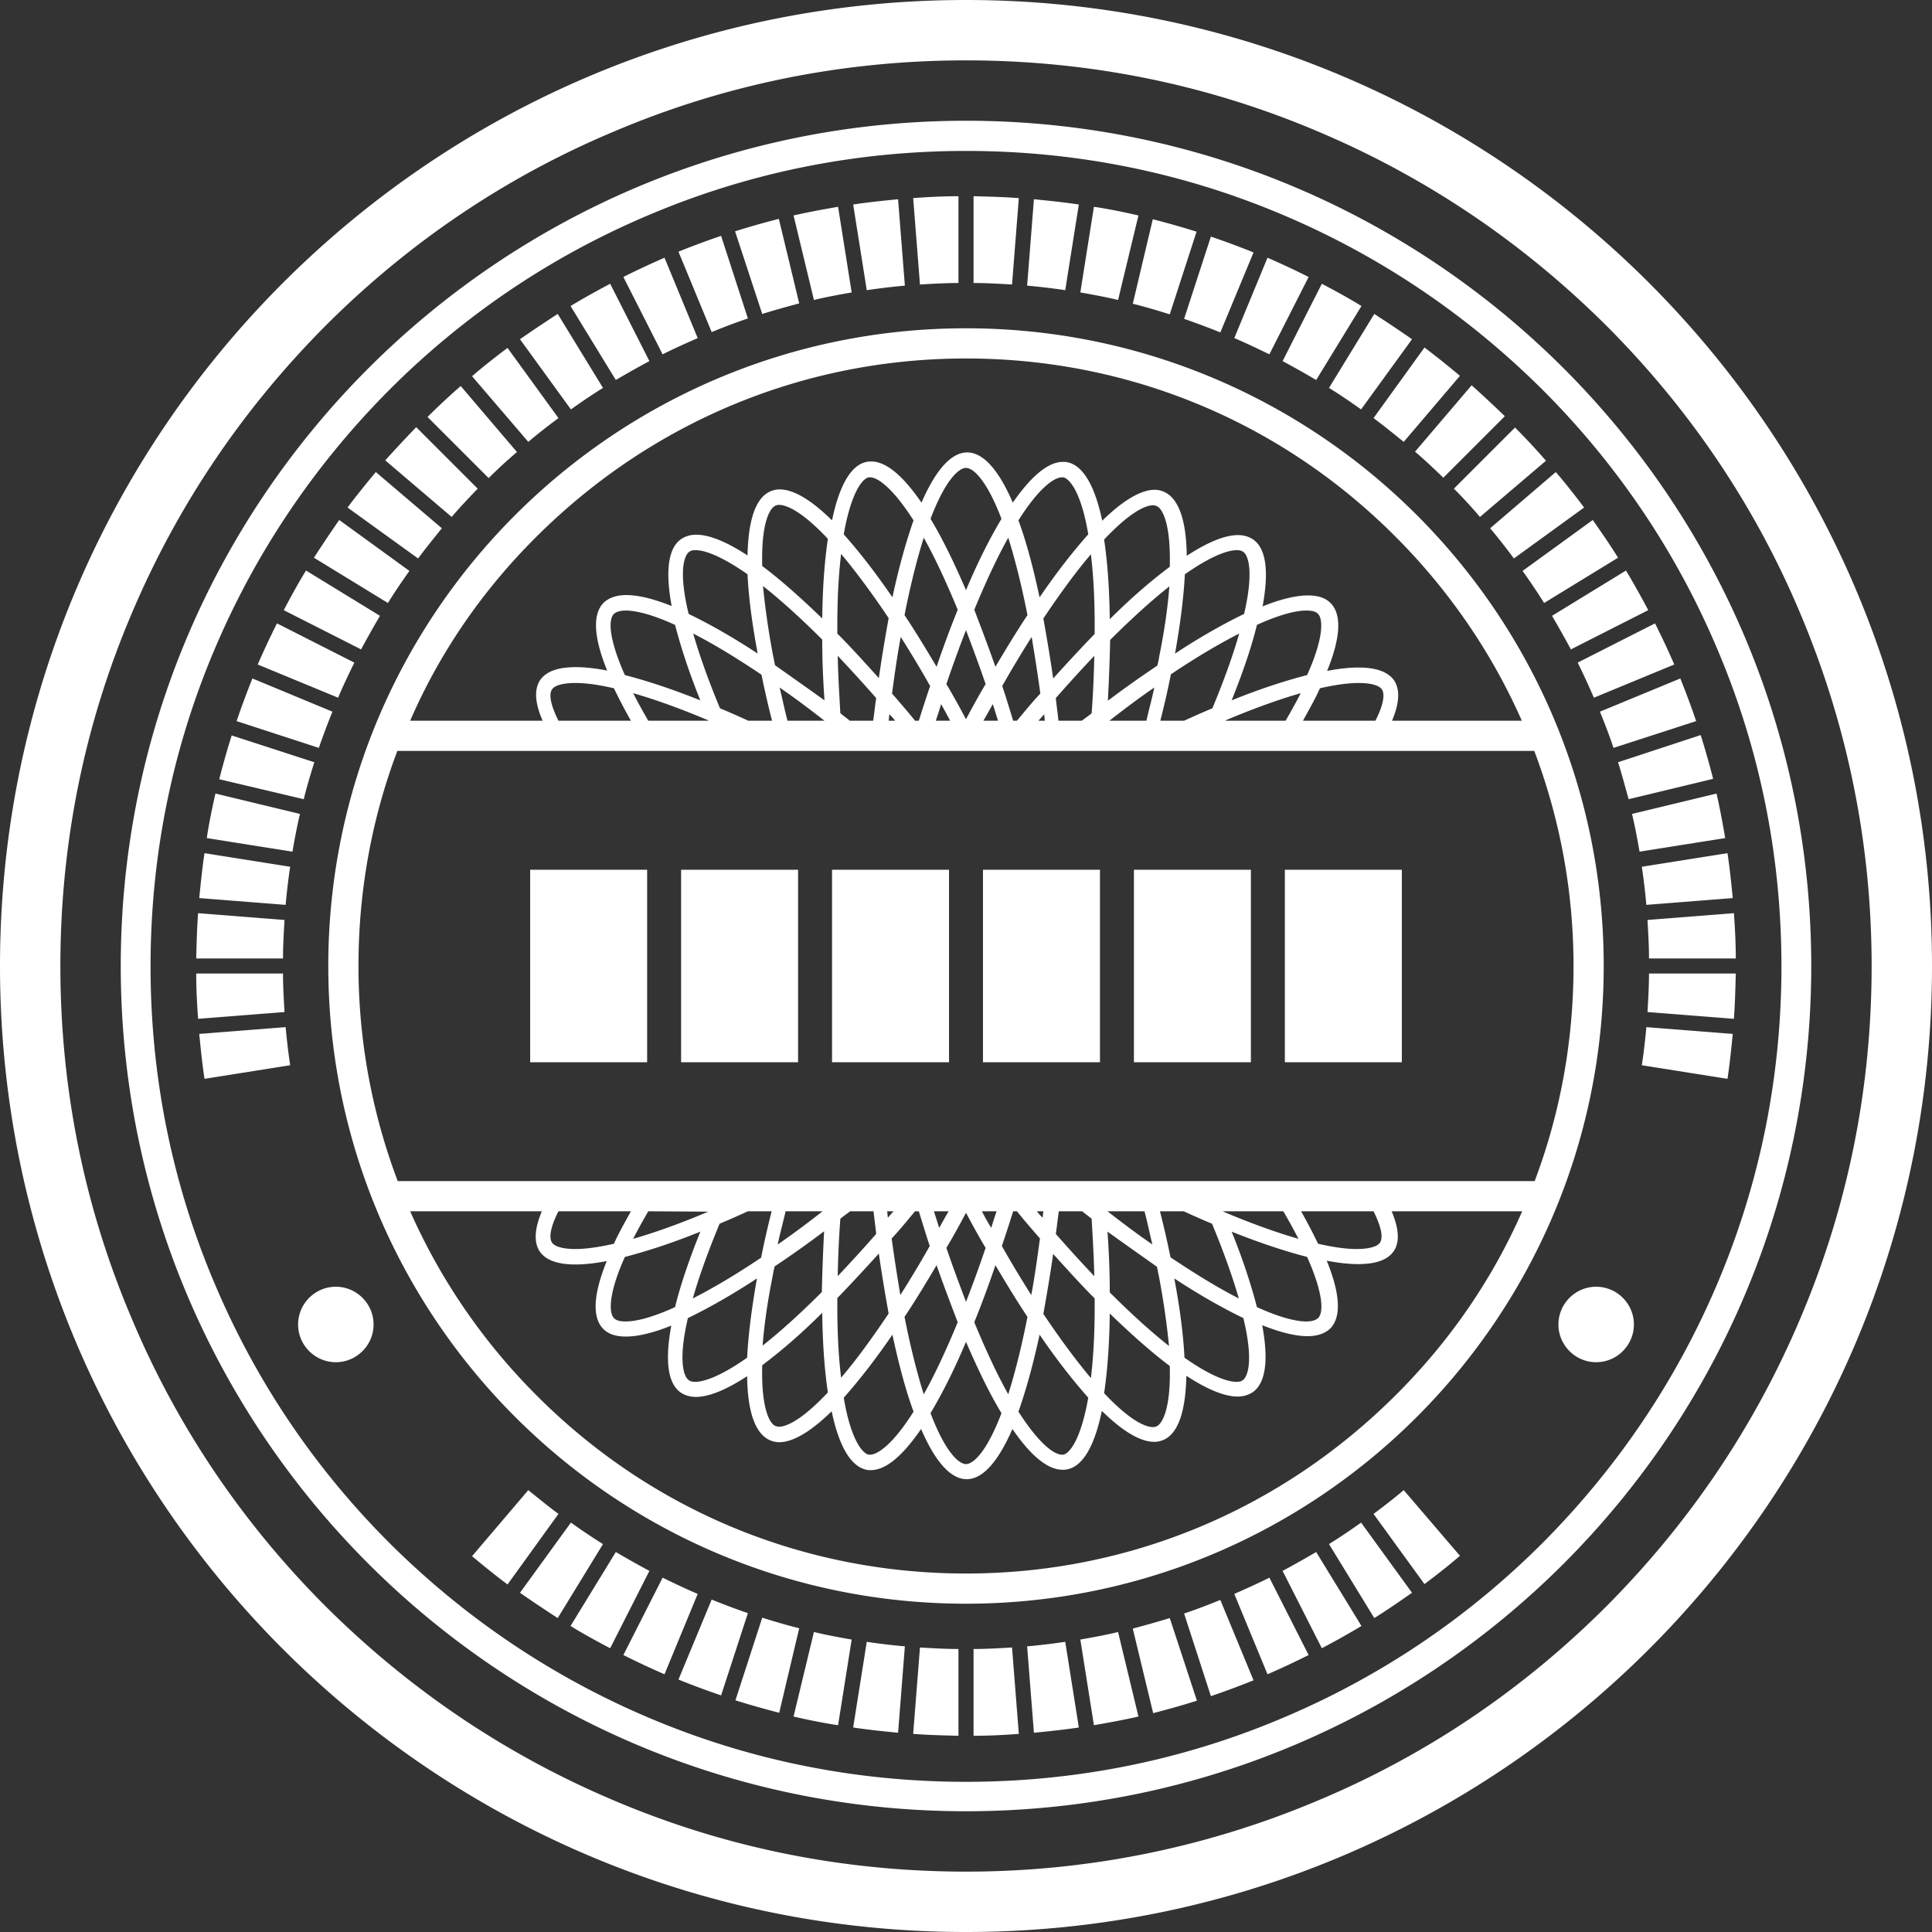 <svg xmlns="http://www.w3.org/2000/svg" viewBox="0 0 512 512" xml:space="preserve"><rect x="0" y="0" width="512" height="512" fill="#333333" stroke="none"/><path d="M256 0C114.6 0 0 114.6 0 256s114.6 256 256 256 256-114.6 256-256S397.4 0 256 0zm169.7 425.7c-22 22-47.7 39.4-76.3 51.4-29.6 12.5-61 18.9-93.4 18.9-32.4 0-63.8-6.3-93.4-18.9-28.6-12.1-54.2-29.4-76.3-51.4-22-22-39.4-47.7-51.4-76.3C22.3 319.8 16 288.4 16 256c0-32.4 6.3-63.8 18.9-93.4C47 134 64.3 108.4 86.3 86.3c22-22 47.7-39.4 76.3-51.4C192.2 22.3 223.6 16 256 16c32.4 0 63.8 6.3 93.4 18.9C378 47 403.6 64.3 425.7 86.3c22 22 39.4 47.7 51.4 76.3 12.5 29.6 18.9 61 18.9 93.4 0 32.4-6.3 63.8-18.9 93.4-12.1 28.6-29.4 54.2-51.4 76.3zM256 87c-93.3 0-169 75.7-169 169s75.7 169 169 169 169-75.7 169-169S349.3 87 256 87zm-113.8 55.2C172.7 111.8 213 95 256 95s83.4 16.7 113.8 47.2c14.3 14.3 25.6 30.9 33.5 48.8h-34.4c1.9-4.5 2.2-8.1.6-10.6-1.6-2.4-4.9-3.5-9.5-3.5-2.4 0-5.2.3-8.3.9 3.5-8.6 4-14.9.9-18-1.4-1.4-3.4-2-6-2-3.2 0-7.3 1-12 2.9 1.7-9.2 1-15.4-2.6-17.8-1.1-.7-2.4-1.1-3.9-1.1-3.5 0-8.1 1.9-13.6 5.5-.1-9.3-2.1-15.3-6.1-17-.7-.3-1.5-.5-2.4-.5-3.7 0-8.5 2.9-13.9 8.2-1.9-9.1-5-14.6-9.2-15.5-.4-.1-.8-.1-1.2-.1-4 0-8.5 3.9-13.3 10.8-3.7-8.6-7.8-13.3-12.1-13.3s-8.4 4.8-12.1 13.3c-4.8-7-9.3-10.9-13.3-10.9-.4 0-.8 0-1.2.1-4.2.8-7.3 6.3-9.2 15.5-5.4-5.3-10.1-8.2-13.9-8.2-.9 0-1.7.2-2.4.5-4 1.7-5.9 7.7-6.1 17-5.5-3.6-10.1-5.5-13.6-5.5-1.5 0-2.8.4-3.9 1.1-3.6 2.4-4.3 8.7-2.6 17.8-4.8-1.9-8.8-2.9-12-2.9-2.6 0-4.6.7-6 2-3.1 3.1-2.6 9.4.9 18-3.1-.6-5.9-.9-8.3-.9-4.7 0-7.9 1.1-9.5 3.5-1.6 2.5-1.3 6.1.7 10.7h-35.1c7.8-18 19.1-34.5 33.5-48.8zm151.4 43.5c.3-5.7.5-11.1.6-16.1 6.2-6.2 11.4-10.8 15.7-14.2-.4 5.1-1.2 11.2-2.7 18.6-.1.8-.3 1.6-.5 2.4-4.2 2.8-8.6 5.9-13.1 9.3zm12.3-3.5c-.6 2.9-1.4 5.8-2.1 8.8H294c4.1-3.2 8.1-6.2 11.9-8.8zM292.6 143c6.1-6.5 10.5-9.1 13-9.1.3 0 .6.1.9.2 1.7.7 3.8 5.1 3.5 16.1-4.8 3.6-10.2 8.2-15.9 13.9-.1-8.1-.6-15.2-1.5-21.1zm17.7 35.7c6.7-4.5 12.8-8.1 18.1-10.8-1.4 4.9-3.4 10.7-6.2 17.6-.3.7-.6 1.5-.9 2.2-2.4 1-4.9 2.1-7.5 3.3h-6.3c1.1-4.3 2-8.3 2.8-12.3zm1.1-5.5c1.4-7.9 2.3-15 2.6-21 8.1-5.7 12.2-6.4 13.7-6.4.7 0 1.3.1 1.7.4 1.6 1 2.8 5.8.3 16.5-5.4 2.6-11.6 6.1-18.3 10.5zm13.4 17.7c7.3-3.1 14-5.5 19.9-7.2-1.1 2.2-2.5 4.7-4 7.3h-15.9v-.1zm1.6-5.3c3-7.5 5.3-14.2 6.7-20 5.5-2.5 10-3.8 13.1-3.8 1 0 2.4.1 3.1.9 1.3 1.3 1.6 6.2-2.9 16.2-5.8 1.5-12.6 3.7-20 6.7zm23.4-3.2c3.9-.9 7.4-1.4 10.2-1.4 3.2 0 5.5.6 6.2 1.7.8 1.1.6 3.8-1.7 8.3h-19.2c1.7-3.1 3.3-5.9 4.5-8.6zm-70.7-2.6c-.8-5.6-1.7-10.9-2.6-15.9 4.7-7 8.9-12.7 12.6-17 .6 5 1 11.1 1 18.7v2.4c-3.5 3.6-7.2 7.6-11 11.8zm10.9-6c-.1 4.8-.3 9.9-.7 15.2-.8.7-1.7 1.3-2.6 2h-6.2c-.2-2-.5-4-.7-6 3.5-4 6.9-7.7 10.2-11.2zm-68.1-5.9v-2.4c0-7.5.4-13.6 1-18.7 3.7 4.4 7.9 10 12.6 17-.9 5-1.8 10.3-2.6 15.9-3.8-4.2-7.4-8.2-11-11.8zm10.3 17.1c-.3 1.9-.5 4-.8 6h-6.2c-.8-.7-1.7-1.3-2.5-2-.3-5.3-.6-10.3-.7-15.2 3.3 3.5 6.7 7.2 10.2 11.2zm-8.6-43.4c1.9-10.8 4.8-14.7 6.6-15.1h.4c2 0 6 2.8 11.5 11.4-2 5.7-3.9 12.5-5.6 20.4-4.5-6.6-8.9-12.2-12.9-16.7zm12.1 47.7c.6.6 1.1 1.1 1.5 1.7h-1.7c.1-.6.1-1.1.2-1.7zm.7-5.5c.7-5.2 1.4-10.2 2.3-15 2.6 4.1 5.2 8.4 7.8 13-1 2.9-2 6-3 9.2h-1c-2-2.5-4.1-4.9-6.1-7.2zm3.3-20.8c.2-.8.3-1.6.5-2.4 1.5-7.3 3.1-13.3 4.6-18.1 2.7 4.8 5.6 10.9 8.8 18.6.1.2.1.3.2.5-1.9 4.7-3.8 9.8-5.6 15.1-2.9-4.9-5.7-9.5-8.5-13.7zm6.9-25.5c3.9-10.3 7.5-13.5 9.4-13.5 1.9 0 5.5 3.2 9.4 13.5-3.1 5.2-6.3 11.5-9.4 18.9-3.2-7.4-6.3-13.8-9.4-18.9zm2.8 49.1c.8 1.4 1.6 2.9 2.4 4.4H248c.5-1.5 1-3 1.4-4.4zm1.4-5.3c1.7-5 3.4-9.7 5.2-14.3 1.7 4.5 3.5 9.3 5.2 14.3-1.8 3-3.5 6.1-5.2 9.3-1.7-3.2-3.4-6.3-5.2-9.3zm12.3 5.3c.5 1.5.9 2.9 1.4 4.4h-3.9c.9-1.5 1.7-3 2.5-4.4zm.7-9.9c-1.9-5.4-3.8-10.4-5.6-15.1.1-.2.1-.3.2-.5 3.2-7.7 6.1-13.8 8.8-18.6 1.5 4.8 3.1 10.8 4.6 18.1.2.8.3 1.6.5 2.4-2.8 4.2-5.6 8.8-8.5 13.7zm6.1-38.8c5.4-8.6 9.5-11.4 11.5-11.4h.4c1.8.4 4.8 4.3 6.6 15.1-4 4.5-8.4 10.1-12.9 16.7-1.7-7.9-3.5-14.7-5.6-20.4zm3.5 30.9c.8 4.8 1.6 9.8 2.3 15-2.1 2.2-4.1 4.7-6.2 7.2h-1c-1-3.2-1.9-6.3-2.9-9.2 2.6-4.6 5.2-8.9 7.8-13zm3.3 20.5c.1.6.1 1.1.2 1.7h-1.7c.5-.6 1-1.1 1.5-1.7zm-71.3-13c-.2-.8-.3-1.6-.5-2.4-1.4-7.4-2.2-13.5-2.7-18.6 4.3 3.4 9.5 8 15.7 14.2 0 5.1.2 10.5.6 16.1-4.6-3.3-9-6.4-13.1-9.3zm13.1 14.7h-9.8c-.8-3-1.4-6-2.1-8.8 3.8 2.6 7.8 5.6 11.9 8.8zm-52.9-12.1c-4.5-10.1-4.3-14.9-2.9-16.2.7-.7 2.1-.9 3.1-.9 3.1 0 7.6 1.3 13.1 3.8 1.5 5.8 3.7 12.6 6.7 20-7.5-3-14.2-5.2-20-6.7zm1.6 12.1H148c-2.3-4.6-2.5-7.2-1.7-8.3.7-1.1 3-1.7 6.2-1.7 2.9 0 6.3.5 10.2 1.4 1.3 2.7 2.8 5.6 4.5 8.6zm15.5-44.8c.4-.3.9-.4 1.7-.4 1.5 0 5.6.7 13.7 6.4.3 6 1.2 13.1 2.7 21-6.7-4.4-12.9-7.9-18.3-10.5-2.6-10.7-1.4-15.4.2-16.5zm5 44.7v.1h-15.9c-1.5-2.6-2.9-5.1-4-7.3 5.9 1.7 12.6 4.1 19.9 7.2zm-4-23c5.3 2.7 11.4 6.4 18.1 10.9.8 3.9 1.7 7.9 2.8 12.2h-6.3c-2.6-1.2-5.1-2.3-7.5-3.3-.3-.7-.6-1.5-.9-2.2-2.8-6.9-4.8-12.8-6.2-17.6zm34.2-4c-5.8-5.6-11.1-10.3-15.9-13.9-.3-10.9 1.8-15.2 3.5-16 .3-.1.5-.2.9-.2 2.6 0 7 2.6 13 9-.9 6-1.4 13.1-1.5 21.1zm151.9 205.9C339.3 400.2 299 417 256 417s-83.4-16.7-113.8-47.2c-14.3-14.3-25.6-30.9-33.5-48.8h34.9c-1.9 4.5-2.2 8.1-.6 10.6 1.6 2.4 4.9 3.5 9.5 3.5 2.4 0 5.2-.3 8.3-.9-3.5 8.6-4 14.9-.9 18 1.4 1.4 3.4 2 6 2 3.2 0 7.3-1 12-2.9-1.7 9.2-1 15.4 2.6 17.8 1.1.7 2.4 1.1 3.9 1.1 3.5 0 8.1-1.9 13.6-5.5.1 9.3 2.1 15.3 6.1 17 .7.3 1.5.5 2.4.5 3.7 0 8.5-2.9 13.9-8.2 1.9 9.1 5 14.6 9.2 15.5.4.1.8.1 1.2.1 4 0 8.5-3.9 13.3-10.9 3.7 8.6 7.8 13.3 12.1 13.3s8.4-4.8 12.1-13.3c4.8 7 9.3 10.8 13.3 10.8.4 0 .8 0 1.2-.1 4.2-.8 7.3-6.3 9.2-15.5 5.4 5.3 10.1 8.2 13.9 8.2.9 0 1.7-.2 2.4-.5 4-1.7 5.9-7.7 6.1-17 5.5 3.6 10.1 5.5 13.6 5.5 1.5 0 2.8-.4 3.9-1.1 3.6-2.4 4.3-8.7 2.6-17.8 4.8 1.9 8.8 2.9 12 2.9 2.6 0 4.6-.7 6-2 3.1-3.1 2.6-9.4-.9-18 3.1.6 5.9.9 8.3.9 4.7 0 7.9-1.1 9.5-3.5 1.6-2.4 1.3-6-.6-10.5h34.6c-7.9 18-19.2 34.5-33.6 48.8zm-151.4-43.5c-.3 5.7-.5 11.1-.6 16.1-6.2 6.2-11.4 10.8-15.7 14.2.4-5.1 1.2-11.2 2.7-18.6.1-.8.3-1.6.5-2.4 4.2-2.8 8.6-5.9 13.1-9.3zm-12.3 3.5c.6-2.9 1.4-5.8 2.1-8.8h9.8c-4.1 3.2-8.1 6.2-11.9 8.8zm13.3 39.2c-6.1 6.5-10.5 9.1-13 9.1-.3 0-.6-.1-.9-.2-1.7-.7-3.8-5.1-3.5-16.1 4.8-3.6 10.2-8.2 15.9-13.9.1 8.1.6 15.2 1.5 21.1zm-17.7-35.7c-6.7 4.5-12.8 8.1-18.1 10.8 1.4-4.9 3.4-10.7 6.2-17.6.3-.7.6-1.5.9-2.2 2.4-1 4.9-2.1 7.5-3.3h6.3c-1.1 4.3-2 8.3-2.8 12.3zm-1.1 5.5c-1.4 7.9-2.3 15-2.6 21-8.1 5.7-12.2 6.4-13.7 6.4-.7 0-1.3-.1-1.7-.4-1.6-1-2.8-5.8-.3-16.5 5.4-2.6 11.6-6.1 18.3-10.5zm-12.9-17.7c-7.3 3.1-14 5.5-19.9 7.2 1.1-2.2 2.5-4.7 4-7.3l15.9.1zm-2.1 5.3c-3 7.5-5.3 14.2-6.7 20-5.5 2.5-10 3.8-13.1 3.8-1 0-2.4-.1-3.1-.9-1.3-1.3-1.6-6.2 2.9-16.2 5.8-1.5 12.6-3.7 20-6.7zm-22.9 3.2c-3.9.9-7.4 1.4-10.2 1.4-3.2 0-5.5-.6-6.2-1.7-.8-1.1-.6-3.8 1.7-8.3h19.2c-1.7 3.1-3.3 5.9-4.5 8.6zm70.2 2.6c.8 5.6 1.7 10.9 2.6 15.9-4.7 7-8.9 12.7-12.6 17-.6-5-1-11.1-1-18.7V344c3.5-3.6 7.2-7.6 11-11.8zm-10.9 6c.1-4.8.3-9.9.7-15.2.8-.7 1.7-1.3 2.6-2h6.2c.2 2 .5 4 .7 6-3.5 4-6.9 7.7-10.2 11.2zm68.1 5.9v2.4c0 7.5-.4 13.6-1 18.7-3.7-4.4-7.9-10-12.6-17 .9-5 1.8-10.3 2.6-15.9 3.8 4.2 7.4 8.2 11 11.8zM279.8 327c.3-1.9.5-4 .8-6h6.2c.8.7 1.7 1.3 2.5 2 .3 5.3.6 10.3.7 15.2-3.3-3.5-6.7-7.2-10.2-11.2zm8.6 43.4c-1.9 10.8-4.8 14.7-6.6 15.1h-.4c-2 0-6-2.8-11.5-11.4 2-5.7 3.9-12.5 5.6-20.4 4.5 6.6 8.9 12.2 12.9 16.7zm-12.1-47.7c-.6-.6-1.1-1.1-1.5-1.7h1.7c-.1.6-.1 1.1-.2 1.7zm-.7 5.5c-.7 5.2-1.4 10.2-2.3 15-2.6-4.1-5.2-8.4-7.8-13 1-2.9 2-6 3-9.2h1c2 2.5 4.1 4.9 6.1 7.2zm-3.3 20.8c-.2.8-.3 1.6-.5 2.4-1.5 7.3-3.1 13.3-4.6 18.1-2.7-4.8-5.6-10.9-8.8-18.6-.1-.2-.1-.3-.2-.5 1.9-4.7 3.8-9.8 5.6-15.1 2.9 4.9 5.7 9.5 8.5 13.7zm-6.9 25.5c-3.9 10.3-7.5 13.5-9.4 13.5-1.9 0-5.5-3.2-9.4-13.5 3.1-5.2 6.3-11.5 9.4-18.9 3.2 7.4 6.3 13.8 9.4 18.9zm-2.7-49.1c-.9-1.4-1.7-2.9-2.5-4.4h3.9c-.5 1.5-1 3-1.4 4.4zm-1.5 5.3c-1.7 5-3.4 9.7-5.2 14.3-1.7-4.5-3.5-9.3-5.2-14.3 1.8-3 3.5-6.1 5.2-9.3 1.7 3.2 3.4 6.3 5.2 9.3zm-12.3-5.3c-.5-1.5-.9-2.9-1.4-4.4h3.9c-.9 1.5-1.7 3-2.5 4.4zm-.7 9.9c1.9 5.4 3.8 10.4 5.6 15.1-.1.2-.1.3-.2.5-3.2 7.7-6.1 13.8-8.8 18.6-1.5-4.8-3.1-10.8-4.6-18.1-.2-.8-.3-1.6-.5-2.4 2.8-4.2 5.6-8.8 8.5-13.7zm-6.1 38.8c-5.4 8.6-9.5 11.4-11.5 11.4h-.4c-1.8-.4-4.8-4.3-6.6-15.1 4-4.5 8.4-10.1 12.9-16.7 1.7 7.9 3.5 14.7 5.6 20.4zm-3.5-30.9c-.8-4.8-1.6-9.8-2.3-15 2.1-2.2 4.1-4.7 6.2-7.2h1c1 3.2 1.9 6.3 2.9 9.2-2.6 4.6-5.2 8.9-7.8 13zm-3.3-20.5c-.1-.6-.1-1.1-.2-1.7h1.7c-.5.6-1 1.1-1.5 1.7zm71.3 13c.2.8.3 1.6.5 2.4 1.4 7.4 2.2 13.5 2.7 18.6-4.3-3.4-9.5-8-15.7-14.2 0-5.1-.2-10.5-.6-16.1 4.6 3.3 9 6.4 13.1 9.3zM293.5 321h9.8c.8 3 1.4 6 2.1 8.8-3.8-2.6-7.8-5.6-11.9-8.8zm50.6 7.3c-5.9-1.7-12.6-4.1-19.9-7.2v-.1h15.9c1.5 2.6 2.9 5.1 4 7.3zm2.3 4.8c4.5 10.1 4.3 14.9 2.9 16.2-.7.7-2.1.9-3.1.9-3.1 0-7.6-1.3-13.1-3.8-1.5-5.8-3.7-12.6-6.7-20 7.5 3 14.2 5.2 20 6.7zm-1.6-12.1H364c2.3 4.6 2.5 7.2 1.7 8.3-.7 1.1-3 1.7-6.2 1.7-2.9 0-6.3-.5-10.2-1.4-1.3-2.7-2.8-5.6-4.5-8.6zm-15.5 44.8c-.4.3-.9.4-1.7.4-1.5 0-5.6-.7-13.7-6.4-.3-6-1.2-13.1-2.7-21 6.7 4.4 12.9 7.9 18.3 10.5 2.6 10.7 1.4 15.4-.2 16.5zm-1-21.7c-5.3-2.7-11.4-6.4-18.1-10.9-.8-3.9-1.7-7.9-2.8-12.2h6.3c2.6 1.2 5.1 2.3 7.5 3.3.3.7.6 1.5.9 2.2 2.8 6.9 4.8 12.8 6.2 17.6zm-34.2 4c5.8 5.6 11.1 10.3 15.9 13.9.3 10.9-1.8 15.2-3.5 16-.3.1-.5.2-.9.2-2.6 0-7-2.6-13-9 .9-6 1.4-13.1 1.5-21.1zM105.4 313C98.6 295 95 275.8 95 256s3.5-39 10.3-57h301.3c6.8 18 10.4 37.2 10.4 57s-3.5 39-10.3 57H105.4zM256 32C132.3 32 32 132.3 32 256s100.3 224 224 224 224-100.3 224-224S379.7 32 256 32zm152.8 376.9c-19.8 19.8-42.9 35.4-68.7 46.3-26.6 11.3-54.9 17-84.1 17s-57.5-5.7-84.1-17c-25.7-10.9-48.8-26.5-68.7-46.3-19.8-19.8-35.4-42.9-46.3-68.7-11.3-26.6-17-54.9-17-84.1s5.7-57.5 17-84.1c10.9-25.7 26.5-48.8 46.3-68.7C123 83.5 146.1 67.9 171.9 57c26.6-11.3 54.9-17 84.1-17s57.5 5.7 84.1 17c25.7 10.9 48.8 26.5 68.7 46.3 19.8 19.8 35.4 42.9 46.3 68.7 11.3 26.6 17 54.9 17 84.1s-5.7 57.5-17 84.1c-10.9 25.7-26.5 48.8-46.3 68.7zM188.6 88l-8.8-21.3c3.7-1.5 7.5-2.9 11.3-4.2l7.1 21.9c-3.3 1.1-6.4 2.3-9.6 3.6zm-13 5.9-10.4-20.5a216 216 0 0 1 10.9-5.1l8.8 21.3c-3.2 1.4-6.3 2.8-9.3 4.3zm68.2-18.5L242 52.5c4-.3 8-.5 12-.5v23c-3.4 0-6.8.2-10.2.4zm-28.1 4.1-5.4-22.4c3.9-.9 7.8-1.6 11.8-2.3l3.6 22.7c-3.4.6-6.7 1.2-10 2zM202 83.2l-7.2-21.9c3.8-1.2 7.7-2.3 11.6-3.3l5.4 22.4c-3.3.9-6.6 1.8-9.8 2.8zm27.7-6.3-3.6-22.7c3.9-.6 7.9-1 11.9-1.4l1.8 22.9c-3.4.3-6.7.7-10.1 1.2zM84.5 198.2l-21.8-7.1c1.3-3.8 2.7-7.6 4.2-11.3l21.2 8.8c-1.3 3.2-2.5 6.4-3.6 9.6zm35.2-61.2-17.6-15c2.7-3 5.4-5.9 8.2-8.8l16.3 16.3c-2.3 2.4-4.7 4.9-6.9 7.5zm20.3-19.9-14.9-17.4c3-2.6 6.2-5.1 9.4-7.5l13.5 18.6c-2.7 2-5.4 4.1-8 6.3zm-50.4 67.8-21.3-8.8a216 216 0 0 1 5.1-10.9l20.5 10.4c-1.5 3.1-3 6.2-4.3 9.3zm61.7-76.4-13.5-18.6c3.3-2.3 6.6-4.5 10-6.7l12 19.6c-2.9 1.8-5.7 3.7-8.5 5.7zm11.9-7.8-12-19.6c3.5-2.1 6.9-4 10.5-5.9l10.4 20.5c-3 1.6-6 3.3-8.9 5zm-33.7 26-16.2-16.2c2.8-2.8 5.8-5.6 8.8-8.2l14.9 17.5c-2.6 2.2-5.1 4.5-7.5 6.9zm-33.8 45.4-20.5-10.4c1.9-3.6 3.8-7.1 5.9-10.5l19.6 12c-1.7 2.9-3.4 5.9-5 8.9zm15.1-24.1-18.7-13.5c2.4-3.2 4.9-6.3 7.5-9.4l17.5 14.9c-2.1 2.6-4.3 5.3-6.3 8zm171.5-71.1c-3.3-.5-6.7-.9-10.1-1.2l1.8-22.9c4 .4 8 .8 11.9 1.4l-3.6 22.7zm-179.5 82.9-19.6-12c2.2-3.4 4.4-6.7 6.7-10l18.6 13.5c-2 2.8-3.9 5.6-5.7 8.5zm165.4-84.4c-3.4-.2-6.8-.4-10.2-.4V52c4 .1 8 .2 12 .5l-1.8 22.9zM424 188.6l21.3-8.8c1.5 3.7 2.9 7.5 4.2 11.3l-21.9 7.1c-1.1-3.3-2.3-6.4-3.6-9.6zm-12.7-25.4 19.6-12c2.1 3.5 4 6.9 5.9 10.5l-20.5 10.4c-1.6-3-3.3-6-5-8.9zm6.8 12.4 20.5-10.4a216 216 0 0 1 5.1 10.9l-21.3 8.8c-1.4-3.2-2.8-6.3-4.3-9.3zM394.9 140l17.4-14.9c2.6 3 5.1 6.2 7.5 9.4L401.2 148c-2-2.7-4.1-5.4-6.3-8zm8.6 11.3 18.6-13.5c2.3 3.3 4.6 6.6 6.7 10l-19.6 12c-1.8-2.9-3.7-5.7-5.7-8.5zm33.1 92.5 22.9-1.8c.3 4 .5 8 .5 12h-23c0-3.4-.2-6.8-.4-10.2zM296.3 79.5c-3.3-.8-6.6-1.4-10-2l3.6-22.7c4 .6 7.9 1.4 11.8 2.3l-5.4 22.4zM428.8 202l21.9-7.2c1.2 3.8 2.3 7.7 3.3 11.6l-22.4 5.4c-.9-3.3-1.8-6.6-2.8-9.8zm7.5 37.8c-.3-3.4-.7-6.7-1.2-10.1l22.7-3.6c.6 3.9 1 7.9 1.4 11.9l-22.9 1.8zM327.1 89.6l8.8-21.3a216 216 0 0 1 10.9 5.1l-10.4 20.5c-3.1-1.5-6.2-3-9.3-4.3zm12.8 6.1 10.4-20.5c3.6 1.9 7.1 3.8 10.5 5.9l-12 19.6c-2.9-1.7-5.9-3.4-8.9-5zm-26.1-11.2 7.1-21.8c3.8 1.3 7.6 2.7 11.3 4.2l-8.8 21.2c-3.2-1.3-6.4-2.5-9.6-3.6zm-13.6-4 5.3-22.4c3.9 1 7.8 2.1 11.6 3.3L310 83.3c-3.2-1-6.5-2-9.8-2.8zm52 22.3 12-19.6c3.4 2.2 6.7 4.4 10 6.7l-13.5 18.6c-2.8-2-5.6-3.9-8.5-5.7zm22.8 16.9 15-17.6c3 2.7 5.9 5.4 8.8 8.2l-16.3 16.3c-2.4-2.3-4.9-4.7-7.5-6.9zm-11-8.9 13.5-18.7c3.2 2.4 6.3 4.9 9.4 7.5L372 117.1c-2.6-2.1-5.3-4.3-8-6.3zm21.3 18.7 16.2-16.2c2.8 2.8 5.6 5.8 8.2 8.8L392.2 137c-2.2-2.6-4.5-5.1-6.9-7.5zM268.2 436.6l1.8 22.9c-4 .3-8 .5-12 .5v-23c3.4 0 6.8-.2 10.2-.4zm28.1-4.1 5.4 22.4c-3.9.9-7.8 1.6-11.8 2.3l-3.6-22.7c3.4-.6 6.7-1.2 10-2zm-66.6 2.6c3.3.5 6.7.9 10.1 1.2l-1.8 22.9c-4-.4-8-.8-11.9-1.4l3.6-22.7zm93.7-11.1 8.8 21.3c-3.7 1.5-7.5 2.9-11.3 4.2l-7.1-21.9c3.3-1.1 6.4-2.3 9.6-3.6zm13-5.9 10.4 20.5a216 216 0 0 1-10.9 5.1l-8.8-21.3c3.2-1.4 6.3-2.8 9.3-4.3zm-92.6 18.5c3.4.2 6.8.4 10.2.4v23c-4-.1-8-.2-12-.5l1.8-22.9zm38.5-1.5 3.6 22.7c-3.9.6-7.9 1-11.9 1.4l-1.8-22.9c3.4-.3 6.7-.7 10.1-1.2zm27.7-6.3 7.2 21.9c-3.8 1.2-7.7 2.3-11.6 3.3l-5.4-22.4c3.3-.9 6.6-1.8 9.8-2.8zm126.3-156.6 22.9 1.8c-.4 4-.8 8-1.4 11.9l-22.7-3.6c.5-3.3.9-6.7 1.2-10.1zm20.9-50.1-22.7 3.6c-.6-3.4-1.2-6.7-2-10l22.4-5.4c.9 3.9 1.6 7.8 2.3 11.8zM437 258h23c-.1 4-.2 8-.5 12l-22.9-1.8c.2-3.4.4-6.8.4-10.2zm-88.2 153.3 12 19.6c-3.5 2.1-6.9 4-10.5 5.9l-10.4-20.5c3-1.6 6-3.3 8.9-5zm11.9-7.8 13.5 18.6c-3.3 2.3-6.6 4.6-10 6.7l-12-19.6c2.9-1.8 5.7-3.7 8.5-5.7zm11.3-8.6 14.9 17.4c-3 2.6-6.2 5.1-9.4 7.5L364 401.2c2.7-2 5.4-4.1 8-6.3zm-199.9 21.4-10.4 20.5c-3.6-1.9-7.1-3.8-10.5-5.9l12-19.6c2.9 1.7 5.9 3.4 8.9 5zM54.2 226.1l22.7 3.6c-.5 3.3-.9 6.7-1.2 10.1L52.8 238c.4-4 .8-8 1.4-11.9zM148 401.2l-13.5 18.7c-3.2-2.4-6.3-4.9-9.4-7.5l14.9-17.5c2.6 2.1 5.3 4.3 8 6.3zM79.5 215.7c-.8 3.3-1.4 6.6-2 10l-22.7-3.6c.6-4 1.4-7.9 2.3-11.8l22.4 5.4zM75 254H52c.1-4 .2-8 .5-12l22.9 1.8c-.2 3.4-.4 6.8-.4 10.2zm.7 18.2c.3 3.4.7 6.7 1.2 10.1l-22.7 3.6c-.6-3.9-1-7.9-1.4-11.9l22.9-1.8zm-.3-4L52.5 270c-.3-4-.5-8-.5-12h23c0 3.4.2 6.8.4 10.2zm122.8 159.3-7.1 21.8c-3.8-1.3-7.6-2.7-11.3-4.2l8.8-21.2c3.2 1.3 6.4 2.5 9.6 3.6zm13.6 4-5.3 22.4c-3.9-1-7.8-2.1-11.6-3.3l7.1-21.9c3.2 1 6.5 2 9.8 2.8zm-26.9-9.1-8.8 21.3a216 216 0 0 1-10.9-5.1l10.4-20.5c3.1 1.5 6.2 3 9.3 4.3zm30.8 10.1c3.3.8 6.6 1.4 10 2l-3.6 22.7c-4-.6-7.9-1.4-11.8-2.3l5.4-22.4zm-55.9-23.3-12 19.6c-3.4-2.2-6.7-4.4-10-6.7l13.5-18.6c2.8 2 5.6 3.9 8.5 5.7zM80.5 211.8l-22.4-5.3c1-3.9 2.1-7.8 3.3-11.6l21.9 7.1c-1 3.2-2 6.5-2.8 9.8zM99 351c0 5.5-4.5 10-10 10s-10-4.5-10-10 4.5-10 10-10 10 4.5 10 10zm334 0c0 5.5-4.5 10-10 10s-10-4.5-10-10 4.5-10 10-10 10 4.5 10 10zM220.5 230.5h31v51h-31v-51zm-40 0h31v51h-31v-51zm-40 0h31v51h-31v-51zm200 0h31v51h-31v-51zm-40 0h31v51h-31v-51zm-40 0h31v51h-31v-51z" fill="#fff"/></svg>